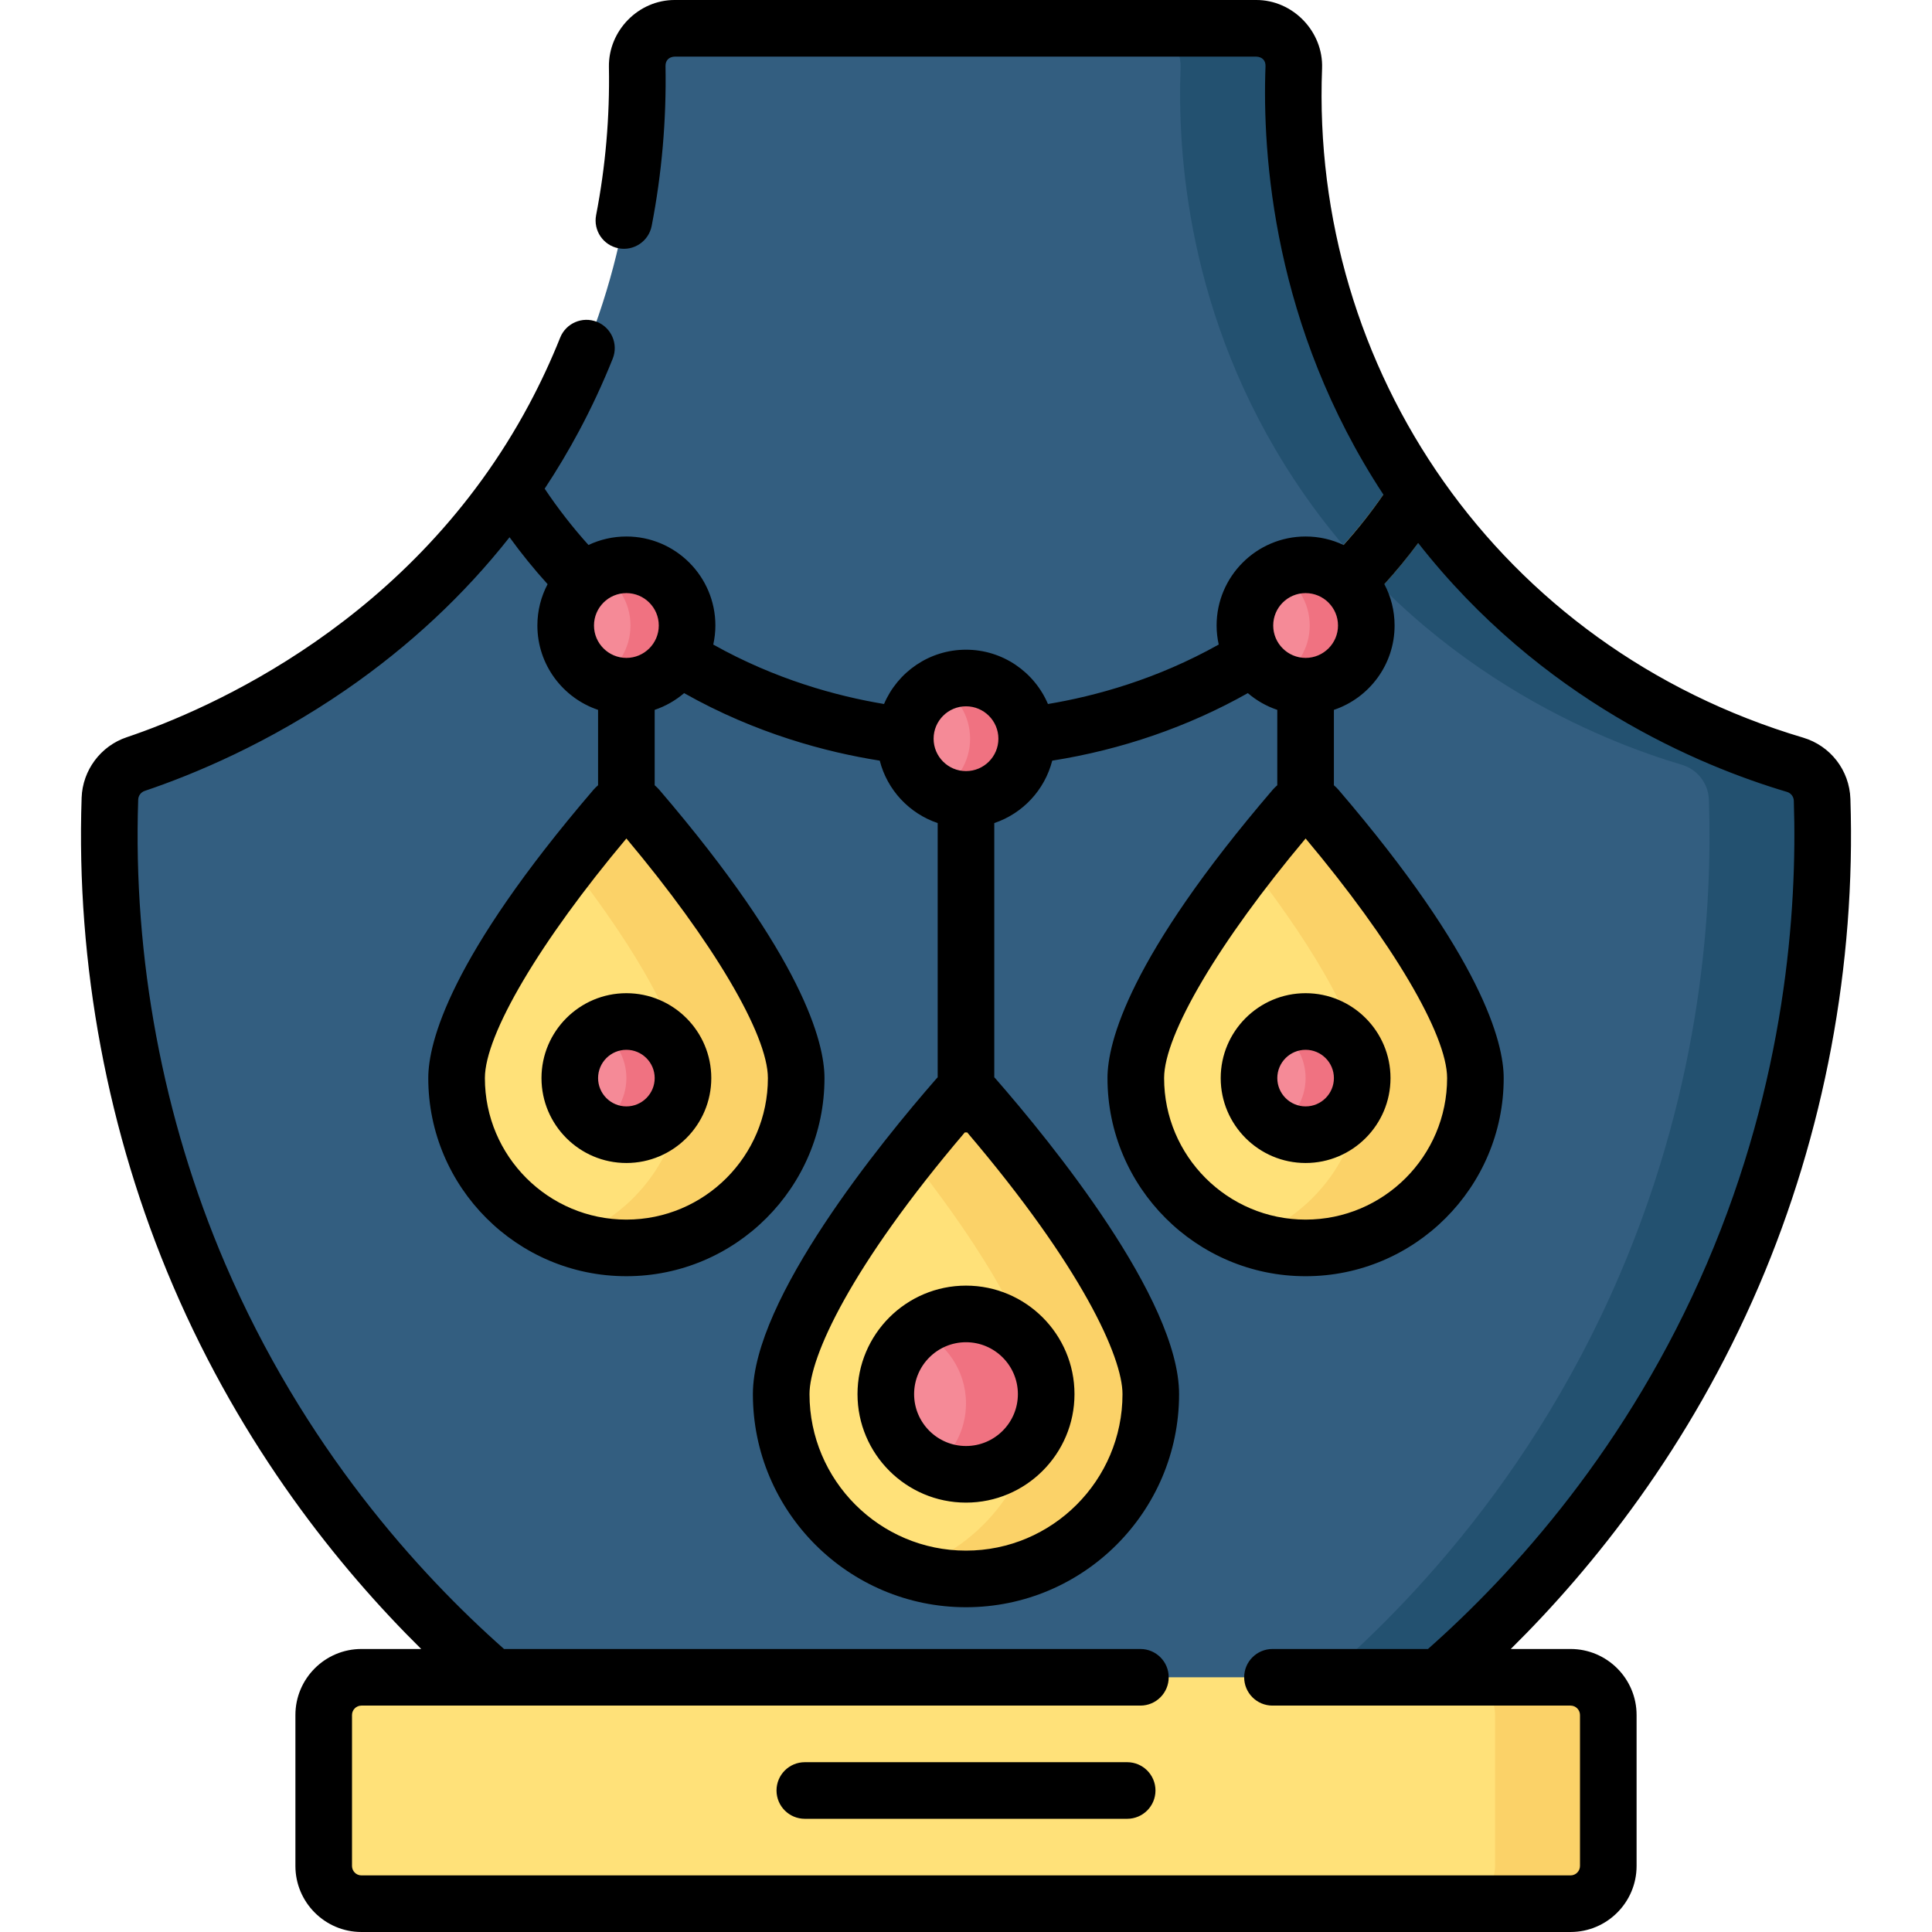 <svg id="Capa_1" enable-background="new 0 0 512 512" height="512" viewBox="0 0 512 512" width="512" xmlns="http://www.w3.org/2000/svg"><g><g><path d="m178.869 7.5h154.009c5.662 0 10.209 4.693 9.993 10.35-.847 22.167 1.581 66.005 30.154 109.332 33.478 50.764 82.115 69.391 102.684 75.49 4.143 1.229 7.026 4.96 7.168 9.279.908 27.653-1.494 74.166-23.618 125.815-25.898 60.457-65.534 96.937-86.187 113.564h-234.148c-20.652-16.628-60.289-53.107-86.187-113.564-22.202-51.83-24.542-98.487-23.608-126.104.142-4.186 2.856-7.837 6.825-9.175 22.005-7.419 78.432-31.049 110.896-91.813 19.556-36.604 22.408-71.692 22.021-93.034-.101-5.578 4.419-10.14 9.998-10.14z" fill="#335e80"/><path d="m482.878 211.952c-.142-4.319-3.025-8.05-7.168-9.279-20.569-6.1-69.206-24.726-102.684-75.49-28.573-43.327-31.001-87.165-30.154-109.332.216-5.658-4.331-10.35-9.993-10.35h-30c5.662 0 10.209 4.693 9.993 10.35-.847 22.167 1.581 66.005 30.154 109.332 33.478 50.764 82.115 69.391 102.684 75.49 4.143 1.229 7.026 4.959 7.168 9.279.908 27.653-1.494 74.166-23.618 125.815-25.898 60.457-65.534 96.937-86.187 113.564h30c20.652-16.628 60.289-53.107 86.187-113.564 22.124-51.65 24.526-98.163 23.618-125.815z" fill="#235170"/><path d="m369.314 127c-3.973 6.233-8.436 12.063-13.329 17.483 3.327 3.928 6.736 7.604 10.193 11.054 5.164-5.623 9.907-11.648 14.176-18.068-.001-.001-.001-.001-.002-.002-1.285-1.682-2.54-3.379-3.776-5.111-1.756-2.462-3.459-5.006-5.087-7.57-.845.562-1.594 1.302-2.175 2.214z" fill="#fcea9d"/><g><g><path d="m255.999 418.43c-27.004 0-48.974-21.969-48.974-48.974 0-23.588 37.365-67.88 46.82-78.711 1.141-1.307 3.167-1.307 4.308 0 9.456 10.831 46.82 55.123 46.82 78.711 0 27.005-21.97 48.974-48.974 48.974z" fill="#ffe179"/><path d="m258.153 290.745c-1.141-1.307-3.167-1.307-4.308 0-2.611 2.991-7.354 8.54-12.846 15.492 14.399 18.227 33.974 46.144 33.974 63.219 0 21.773-14.286 40.265-33.974 46.615 4.73 1.526 9.769 2.359 15 2.359 27.004 0 48.974-21.969 48.974-48.974 0-23.588-37.364-67.88-46.82-78.711z" fill="#fbd268"/><circle cx="255.999" cy="369.456" fill="#f58a97" r="21.252"/><path d="m255.999 348.204c-4.783 0-9.182 1.599-12.733 4.266 7.493 3.285 12.733 10.758 12.733 19.463 0 6.954-3.355 13.108-8.518 16.985 2.609 1.144 5.487 1.789 8.518 1.789 11.737 0 21.252-9.515 21.252-21.252-.001-11.736-9.515-21.251-21.252-21.251z" fill="#f07281"/></g><circle cx="255.999" cy="195.764" fill="#f58a97" r="16.086"/><path d="m255.999 179.678c-2.71 0-5.26.677-7.5 1.861 5.104 2.697 8.586 8.052 8.586 14.226s-3.482 11.529-8.586 14.226c2.24 1.184 4.79 1.861 7.5 1.861 8.884 0 16.086-7.202 16.086-16.086s-7.202-16.088-16.086-16.088z" fill="#f07281"/></g><g><g><g><path d="m345.999 330.707c-24.813 0-45-20.187-45-45 0-20.878 31.857-59.718 41.963-71.514 1.598-1.866 4.476-1.866 6.074 0 10.106 11.796 41.963 50.636 41.963 71.514 0 24.814-20.187 45-45 45z" fill="#ffe179"/><path d="m349.036 214.194c-1.598-1.866-4.476-1.866-6.074 0-2.742 3.2-7.089 8.401-11.963 14.684 13.089 16.875 30 41.616 30 56.83 0 19.555-12.541 36.228-30 42.42 4.695 1.665 9.742 2.58 15 2.58 24.813 0 45-20.187 45-45 0-20.878-31.857-59.719-41.963-71.514z" fill="#fbd268"/><circle cx="345.999" cy="285.708" fill="#f58a97" r="15"/><path d="m345.999 270.708c-2.735 0-5.292.744-7.5 2.023 4.479 2.595 7.5 7.428 7.5 12.977s-3.021 10.382-7.5 12.977c2.208 1.279 4.765 2.023 7.5 2.023 8.284 0 15-6.716 15-15 0-8.285-6.716-15-15-15z" fill="#f07281"/></g><circle cx="345.999" cy="165.764" fill="#f58a97" r="16.086"/><path d="m345.999 149.678c-2.71 0-5.26.677-7.5 1.861 5.104 2.697 8.586 8.052 8.586 14.226s-3.482 11.529-8.586 14.226c2.24 1.184 4.79 1.861 7.5 1.861 8.884 0 16.086-7.202 16.086-16.086s-7.202-16.088-16.086-16.088z" fill="#f07281"/></g><g><g><path d="m165.999 330.707c-24.813 0-45-20.187-45-45 0-20.878 31.857-59.718 41.963-71.514 1.598-1.866 4.476-1.866 6.074 0 10.106 11.796 41.963 50.636 41.963 71.514 0 24.814-20.187 45-45 45z" fill="#ffe179"/><path d="m169.036 214.194c-1.598-1.866-4.476-1.866-6.074 0-2.742 3.2-7.089 8.401-11.963 14.684 13.089 16.875 30 41.616 30 56.83 0 19.555-12.541 36.228-30 42.42 4.695 1.665 9.742 2.58 15 2.58 24.813 0 45-20.187 45-45 0-20.878-31.857-59.719-41.963-71.514z" fill="#fbd268"/><circle cx="165.999" cy="285.708" fill="#f58a97" r="15"/><path d="m165.999 270.708c-2.735 0-5.292.744-7.5 2.023 4.479 2.595 7.5 7.428 7.5 12.977s-3.021 10.382-7.5 12.977c2.208 1.279 4.765 2.023 7.5 2.023 8.284 0 15-6.716 15-15 0-8.285-6.716-15-15-15z" fill="#f07281"/></g><circle cx="165.999" cy="165.764" fill="#f58a97" r="16.086"/><path d="m165.999 149.678c-2.71 0-5.26.677-7.5 1.861 5.104 2.697 8.586 8.052 8.586 14.226s-3.482 11.529-8.586 14.226c2.24 1.184 4.79 1.861 7.5 1.861 8.884 0 16.086-7.202 16.086-16.086s-7.202-16.088-16.086-16.088z" fill="#f07281"/></g></g><path d="m416.212 504.5h-320.427c-5.523 0-10-4.477-10-10v-40c0-5.523 4.477-10 10-10h320.427c5.523 0 10 4.477 10 10v40c0 5.523-4.477 10-10 10z" fill="#ffe179"/><path d="m416.212 444.5h-30c5.523 0 10 4.477 10 10v40c0 5.523-4.477 10-10 10h30c5.523 0 10-4.477 10-10v-40c0-5.523-4.477-10-10-10z" fill="#fbd268"/></g><path d="m323.499 285.707c0 12.406 10.093 22.5 22.5 22.5s22.5-10.094 22.5-22.5-10.093-22.5-22.5-22.5-22.5 10.094-22.5 22.5zm30 0c0 4.136-3.364 7.5-7.5 7.5s-7.5-3.364-7.5-7.5 3.364-7.5 7.5-7.5 7.5 3.365 7.5 7.5zm-210 0c0 12.406 10.093 22.5 22.5 22.5s22.5-10.094 22.5-22.5-10.093-22.5-22.5-22.5-22.5 10.094-22.5 22.5zm30 0c0 4.136-3.364 7.5-7.5 7.5s-7.5-3.364-7.5-7.5 3.364-7.5 7.5-7.5 7.5 3.365 7.5 7.5zm292.654 55.017c17.296-40.367 25.672-84.981 24.222-129.016-.244-7.552-5.279-14.072-12.534-16.229-80.905-24.048-130.575-97.734-127.478-177.339.38-9.775-7.744-18.183-17.484-18.141h-154.01c-9.651-.056-17.674 8.135-17.499 17.776.241 13.192-.901 26.39-3.393 39.227-.79 4.066 1.867 8.003 5.933 8.792 4.067.794 8.003-1.866 8.792-5.933 2.692-13.867 3.925-28.119 3.665-42.357-.027-1.499.902-2.454 2.501-2.505h154.01c1.644.064 2.554 1.036 2.496 2.565-.884 23.323 2.009 69.044 31.234 113.494-3.245 4.704-6.775 9.177-10.559 13.372-3.051-1.443-6.457-2.254-10.05-2.254-13.005 0-23.586 10.581-23.586 23.586 0 1.734.204 3.419.561 5.048-16.465 9.234-32.698 13.666-45.255 15.759-3.591-8.451-11.974-14.392-21.72-14.392-9.743 0-18.125 5.939-21.718 14.387-12.546-2.086-28.775-6.511-45.258-15.747.358-1.63.562-3.318.562-5.054 0-13.005-10.581-23.586-23.586-23.586-3.591 0-6.994.81-10.044 2.251-4.188-4.648-8.073-9.64-11.612-14.923 3.266-4.942 6.311-10.041 9.12-15.301 3.311-6.194 6.31-12.641 8.917-19.16 1.537-3.847-.334-8.211-4.181-9.748-3.846-1.539-8.21.335-9.748 4.18-2.401 6.009-5.167 11.949-8.218 17.66-30.736 57.543-84.838 80.883-106.658 88.242-6.899 2.312-11.699 8.754-11.943 16.029-1.486 44.149 6.886 88.865 24.212 129.315 18.393 42.927 43.949 74.704 65.78 96.276h-15.839c-9.649 0-17.5 7.851-17.5 17.5v40c0 9.649 7.851 17.5 17.5 17.5h320.427c9.649 0 17.5-7.851 17.5-17.5v-40c0-9.649-7.851-17.5-17.5-17.5h-15.839c21.831-21.57 47.386-53.347 65.78-96.274zm-120.154-183.546c4.734 0 8.586 3.852 8.586 8.586s-3.852 8.587-8.586 8.587-8.586-3.853-8.586-8.587 3.851-8.586 8.586-8.586zm37.5 128.529c0 20.678-16.822 37.5-37.5 37.5s-37.5-16.822-37.5-37.5c0-11.562 14.623-36.252 37.5-63.5 22.876 27.247 37.5 51.938 37.5 63.5zm-127.5-98.529c4.734 0 8.586 3.852 8.586 8.586s-3.852 8.587-8.586 8.587-8.586-3.853-8.586-8.587 3.851-8.586 8.586-8.586zm41.474 182.277c0 22.869-18.605 41.475-41.474 41.475s-41.474-18.605-41.474-41.475c0-9.869 10.876-33.783 41.162-69.359.104.004.207.016.313.016s.208-.011.313-.016c30.283 35.575 41.16 59.49 41.16 69.359zm-131.474-212.277c4.734 0 8.586 3.852 8.586 8.586s-3.852 8.587-8.586 8.587-8.586-3.853-8.586-8.587 3.851-8.586 8.586-8.586zm37.5 128.529c0 20.678-16.822 37.5-37.5 37.5s-37.5-16.822-37.5-37.5c0-11.562 14.623-36.252 37.5-63.5 22.876 27.247 37.5 51.938 37.5 63.5zm133.72 166.293h78.993c1.378 0 2.5 1.121 2.5 2.5v40c0 1.379-1.122 2.5-2.5 2.5h-320.427c-1.378 0-2.5-1.121-2.5-2.5v-40c0-1.379 1.122-2.5 2.5-2.5h206.434c4.142 0 7.5-3.357 7.5-7.5s-3.358-7.5-7.5-7.5h-168.649c-22.653-20.048-53.124-53.608-73.937-102.184-16.465-38.439-24.421-80.939-23.009-122.905.035-1.049.726-1.978 1.731-2.314 12.931-4.361 32.689-12.558 53.385-26.837 16.746-11.555 31.221-25.076 43.294-40.385 3.151 4.348 6.519 8.501 10.085 12.434-1.726 3.276-2.708 7.002-2.708 10.955 0 10.384 6.748 19.216 16.086 22.357v19.977c-.435.375-.854.772-1.233 1.215-38.081 44.449-43.767 66.942-43.767 76.394 0 28.948 23.551 52.5 52.5 52.5s52.5-23.552 52.5-52.5c0-9.451-5.686-31.944-43.766-76.392-.38-.443-.799-.841-1.234-1.217v-19.978c2.891-.973 5.533-2.493 7.804-4.434 19.004 10.723 37.699 15.661 51.841 17.891 1.979 7.769 7.821 14.009 15.355 16.543v67.38c-.1.105-.208.202-.304.312-14.634 16.762-48.67 58.466-48.67 83.644 0 31.141 25.334 56.475 56.474 56.475s56.474-25.334 56.474-56.475c0-25.178-34.037-66.882-48.67-83.644-.096-.11-.204-.207-.304-.312v-67.378c7.534-2.534 13.376-8.775 15.355-16.544 18.393-2.9 36.097-9.012 51.836-17.894 2.272 1.943 4.915 3.465 7.809 4.438v19.977c-.435.375-.854.772-1.233 1.215-38.081 44.449-43.767 66.942-43.767 76.394 0 28.948 23.551 52.5 52.5 52.5s52.5-23.552 52.5-52.5c0-9.451-5.686-31.944-43.766-76.392-.38-.443-.799-.841-1.234-1.217v-19.978c9.339-3.141 16.086-11.973 16.086-22.357 0-3.951-.981-7.675-2.706-10.95 3.151-3.472 6.147-7.111 8.97-10.902 32.546 41.533 74.418 59.037 97.723 65.948 1.048.312 1.775 1.249 1.811 2.338.961 29.188-2.252 74.155-23.018 122.618-20.812 48.576-51.283 82.136-73.936 102.184h-41.208c-4.142 0-7.5 3.357-7.5 7.5s3.358 7.5 7.5 7.5zm-38.507 15h-85.427c-4.142 0-7.5 3.357-7.5 7.5s3.358 7.5 7.5 7.5h85.427c4.142 0 7.5-3.357 7.5-7.5s-3.358-7.5-7.5-7.5zm-71.465-97.545c0 15.854 12.898 28.752 28.751 28.752s28.751-12.898 28.751-28.752-12.898-28.751-28.751-28.751-28.751 12.898-28.751 28.751zm42.503 0c0 7.583-6.169 13.752-13.751 13.752s-13.751-6.169-13.751-13.752c0-7.582 6.169-13.751 13.751-13.751s13.751 6.169 13.751 13.751z"/></g></svg>